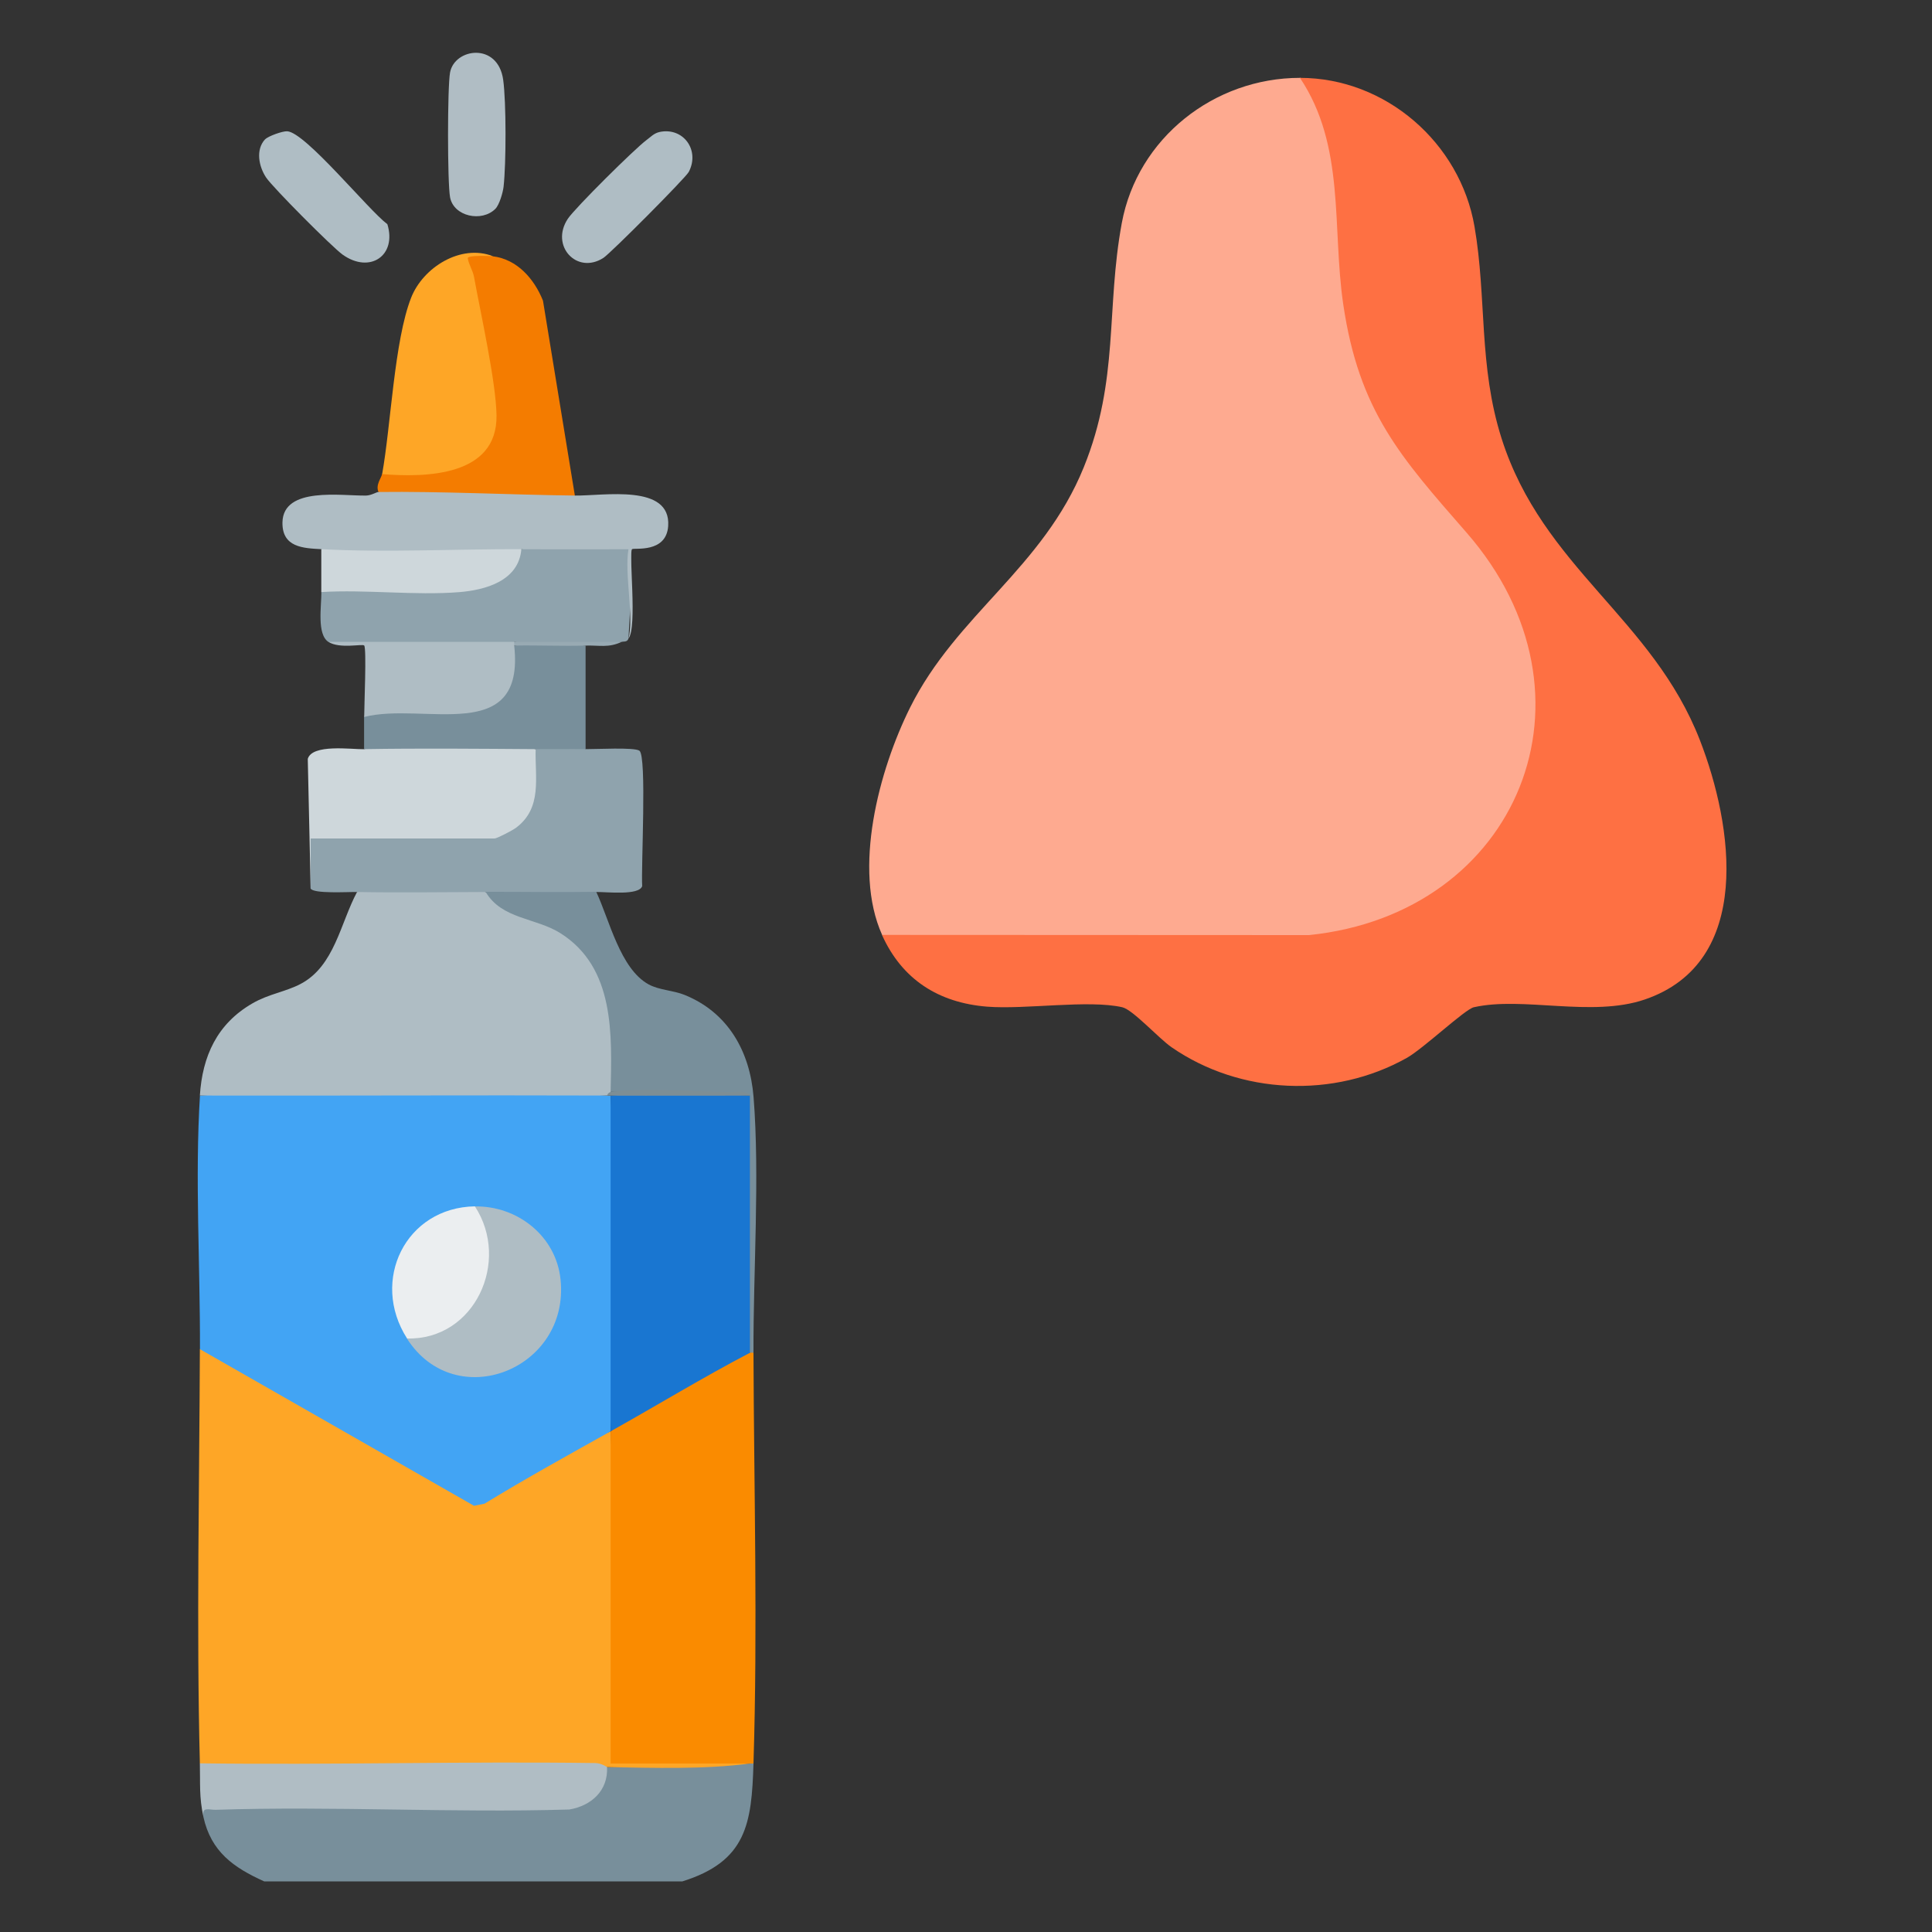 <?xml version="1.0" encoding="UTF-8"?>
<svg id="Layer_2" data-name="Layer 2" xmlns="http://www.w3.org/2000/svg" viewBox="0 0 200 200">
  <rect x="0" y="0" width="200" height="200" fill="#333333" stroke="none"/>
  <defs>
    <style>
      .cls-1 {
        fill: #b0bdc4;
      }

      .cls-2 {
        fill: #788f9b;
      }

      .cls-3 {
        fill: #98aab3;
      }

      .cls-4 {
        fill: #fa8b00;
      }

      .cls-5 {
        fill: #ebeef0;
      }

      .cls-6 {
        fill: #8fa3ad;
      }

      .cls-7 {
        fill: #fea626;
      }

      .cls-8 {
        fill: #f47c00;
      }

      .cls-9 {
        fill: #feaa90;
      }

      .cls-10 {
        fill: #42a4f4;
      }

      .cls-11 {
        fill: #1976d1;
      }

      .cls-12 {
        fill: #fe7043;
      }

      .cls-13 {
        fill: #ced7db;
      }

      .cls-14 {
        fill: #7d8e95;
      }

      .cls-15 {
        fill: #afbdc4;
      }
    </style>
  </defs>
  <path class="cls-2" d="M70.61,194.76H27.35c-3.2-1.44-5.49-3.08-6.29-6.65-.12-.68-.22-1.53.63-1.52l37.17.02c1.7-.3,3.17-1.43,3.24-3.24l.74-.43c4.92-.1,9.85-.22,14.79-.37.1-.32.23-.32.37,0-.19,6.22-.71,10.12-7.39,12.2Z"/>
  <path class="cls-9" d="M134.57,8.05c.71.14,1.01.41,1.42.9,1.71,2.02,2.53,7.47,2.87,10.16-.27,14.5,3.56,26.35,14.29,36.46,14.11,16.7,3.98,40.28-17.68,41.97-14.48.03-28.97,0-43.45-.07l-.7-.68c-3.07-6.8-.33-17.07,2.89-23.54,4.8-9.64,13.75-14.43,17.99-24.9,3.67-9.07,2.28-16.37,3.93-25.27,1.63-8.79,9.56-15.02,18.44-15.02Z"/>
  <path class="cls-12" d="M91.31,96.78l44.2.02c21.73-2.23,31-24.82,16.31-41.66-6.86-7.86-11.14-12.58-12.77-23.65-1.17-7.98.24-16.39-4.48-23.43,8.88,0,16.58,6.73,18.07,15.39,1.28,7.42.4,14.4,2.81,21.96,4.27,13.38,15.62,18.58,20.53,31.23,3.41,8.78,5.59,22.98-5.72,26.83-5.49,1.87-12.59-.35-17.69.8-.93.21-5.23,4.29-6.95,5.25-7.54,4.23-17.24,3.8-24.34-1.11-1.33-.92-4.01-3.89-5.1-4.14-3.52-.8-9.99.25-13.98-.06-5.07-.4-8.83-2.84-10.89-7.41Z"/>
  <path class="cls-7" d="M63.21,148.17c.6,11.21.89,22.43.66,33.65h13.32s.43.74.43.74c-4.72.62-9.92.45-14.79.37l-.5.58c-12.9-.18-25.93-.32-39.09-.43l-2.55-.52c-.36-14.18-.05-28.68,0-42.89l.66-.47,27.83,15.9.68-.1c4.23-2.94,8.68-5.21,13.35-6.82Z"/>
  <path class="cls-10" d="M62.84,113.42h.37c.73,11.58.73,23.17,0,34.75-4.37,2.45-8.77,4.87-13.05,7.49l-1.09.22-28.37-16.21c.03-8.5-.53-17.88,0-26.25,14-1.11,28.15-1.18,42.15,0Z"/>
  <path class="cls-15" d="M50.27,92.34c2.07,1.18,4.24,2.13,6.52,2.85,4.78,1.92,6.47,6.06,7.05,10.87.24,1.96.65,5.69-.63,6.98.07.17-.06.29-.37.37-14.04-.05-28.11.03-42.15,0,.26-4.07,1.78-7.43,5.44-9.54,1.71-.99,3.42-1.19,5-2.02,3.5-1.85,4.1-6.28,5.83-9.51,4.29-1.06,9.03-1.11,13.31,0Z"/>
  <path class="cls-4" d="M78,140.04c.05,14.03.44,28.54,0,42.52h-14.79c0-11.45,0-22.93,0-34.38,3.18-2.98,7.63-5.57,11.63-7.48.87-.42,1.83-.57,2.79-.66.1-.32.23-.32.37,0Z"/>
  <path class="cls-6" d="M60.62,77.55c1.09.01,5.03-.21,5.57.16.79.55.16,12.12.29,14.02-.33,1-3.67.59-4.75.61-3.61,1.18-7.84,1.13-11.46,0-4.43.01-8.89.08-13.31,0-.89-.02-4.55.21-4.81-.37v-5.18l.34-.74h18.25l.44.74.09-.8c3.04-1.31,4.18-3.97,3.42-7.98l.75-.46c1.7-1.01,3.49-1.03,5.18,0Z"/>
  <path class="cls-6" d="M53.97,56.85c3.74-.82,7.56-.99,11.36-.46.03,3.26-.06,6.5-.27,9.7-.12.43-.54.28-.74.37-3.65.31-7.52.31-11.09,0-.03.29-.13.73-.34.74-4.27.22-10.77.39-14.92,0-.1,0-.19-.25-.26-.56-1.24.07-2.48.01-3.7-.18-1.23-.78-.73-3.71-.74-5.18.34-.39.76-.66,1.25-.79l10.45.17c2.91-.04,7.36-.11,8.21-3.48l.79-.34Z"/>
  <path class="cls-15" d="M59.52,51.3c2.97.04,9.94-1.25,9.65,3.15-.19,2.86-3.55,2.23-3.74,2.4-.37.35.56,8.09-.37,9.25.59-2.13-.44-6.8,0-9.24-3.69,0-7.4.01-11.09,0l-1.01.49c-5.81.36-11.84.67-17.69.33-.34-.02-.67-.14-1.01-.29s-.67-.34-.99-.54c-1.88-.1-4.08-.18-4.03-2.78.08-3.74,6.15-2.72,8.66-2.77.53-.01,1.08-.37,1.28-.37.69-.35,1.41-.71,2.2-.75,3.52-.17,14.37-.32,17.03.61.38.13.75.31,1.11.51Z"/>
  <path class="cls-13" d="M37.7,77.55c5.73-1.24,12.01-1.19,17.75,0-.08,2.98.71,6.08-2.03,8.14-.35.26-1.97,1.11-2.22,1.11h-19.04v5.18l-.3-13.42c.46-1.57,4.5-.98,5.84-1Z"/>
  <path class="cls-2" d="M61.73,92.34c1.35,2.87,2.47,7.95,5.41,9.56,1.09.6,2.53.61,3.72,1.09,4.51,1.82,6.78,5.86,7.15,10.59.65,8.21-.04,18.04-.01,26.45h-.37l-.74-.35v-25.83l.74-.45c-4.79-.25-9.6-.37-14.42-.37.13-5.93.46-12.86-5.2-16.43-2.56-1.61-6.07-1.43-7.74-4.28,3.81-.01,7.65.06,11.46,0Z"/>
  <path class="cls-8" d="M51.01,26.53c2.51.3,4.29,2.32,5.2,4.6l3.3,20.17c-6.67-.08-13.81-.45-20.33-.37-.32-.75.29-1.43.37-1.85l.49-.7c6.75.11,11.34.07,10.38-8.01-.52-4.39-1.48-8.93-2.65-13.17.51-.92,1.59-1.15,3.23-.67Z"/>
  <path class="cls-1" d="M62.84,182.92c.13,2.45-1.64,4.02-3.91,4.4-12.18.36-24.42-.37-36.59.03-.71.02-1.48-.38-1.28.74-.46-2.08-.32-3.44-.37-5.55,13.62.18,27.27-.22,40.9-.03.67,0,1.18.4,1.25.4Z"/>
  <path class="cls-7" d="M51.01,26.53c-.41-.05-2.6-.11-2.59.19.11.69.52,1.25.65,1.94.68,3.75,2.28,10.89,2.33,14.34.09,6.29-7.27,6.45-11.84,6.08.91-5.07,1.25-13.8,3-18.26,1.23-3.14,5.14-5.59,8.46-4.3Z"/>
  <path class="cls-2" d="M60.62,66.83v10.72c-1.72-.02-3.46.01-5.18,0-5.9-.04-11.85-.1-17.75,0v-3.33l.28-.82c3.15-.29,6.32-.38,9.51-.25,3.71-.31,5.34-1.59,5.07-5.59l.68-.73c2.44-.32,4.97-.27,7.39,0Z"/>
  <path class="cls-15" d="M53.23,66.46c.32.1.32.23,0,.37,1.15,10.42-9.37,5.81-15.53,7.39,0-1.06.26-7.13,0-7.4-.19-.19-2.54.37-3.7-.37h19.23Z"/>
  <path class="cls-1" d="M51.28,21.62c-1.41,1.41-4.32.79-4.69-1.2-.28-1.5-.28-11.42,0-12.92.47-2.52,4.95-3.16,5.5.76.32,2.32.31,8.69.04,11.07-.07.61-.44,1.88-.85,2.29Z"/>
  <path class="cls-15" d="M68.29,13.66c2.45-.51,4.19,1.89,3.01,4.14-.33.62-8.08,8.41-8.84,8.9-2.75,1.76-5.53-1.26-3.68-4.05.75-1.13,6.92-7.24,8.13-8.14.45-.33.79-.73,1.39-.85Z"/>
  <path class="cls-15" d="M27.45,14.42c.3-.32,1.79-.86,2.28-.83,1.89.1,8.4,8.15,10.37,9.62,1,3.24-1.81,5.16-4.63,3.15-1.07-.76-7.21-6.93-7.92-7.98-.76-1.14-1.11-2.88-.11-3.96Z"/>
  <path class="cls-13" d="M53.97,56.85c-.27,3.28-3.7,4.23-6.46,4.45-4.58.36-9.62-.29-14.25-.01,0-1.48,0-2.96,0-4.44,6.68.36,13.95-.02,20.7,0Z"/>
  <path class="cls-3" d="M64.32,66.46c-1.33.62-2.28.33-3.7.37-2.46.07-4.94-.05-7.39,0v-.37h11.09Z"/>
  <path class="cls-11" d="M77.63,113.42v26.62c-4.89,2.56-9.61,5.44-14.42,8.13,0-11.58,0-23.18,0-34.75,4.79-.51,9.62-.3,14.42,0Z"/>
  <path class="cls-15" d="M42.14,138.56l.58-.74c5.94-.32,8.89-7.1,6.11-12.06l.33-.87c4.39-.08,8.41,3.05,8.87,7.58.95,9.3-10.87,13.96-15.9,6.1Z"/>
  <path class="cls-5" d="M49.16,124.88c3.72,5.69-.02,13.86-7.02,13.68-3.84-6-.15-13.56,7.02-13.68Z"/>
  <path class="cls-14" d="M77.63,113.42c-4.8-.01-9.62.02-14.42,0-.12,0-.25,0-.37,0,.04-.18.2-.34.37-.37,3.21-.47,8.89-.04,12.39,0,.63,0,1.64-.24,2.03.38Z"/>
</svg>